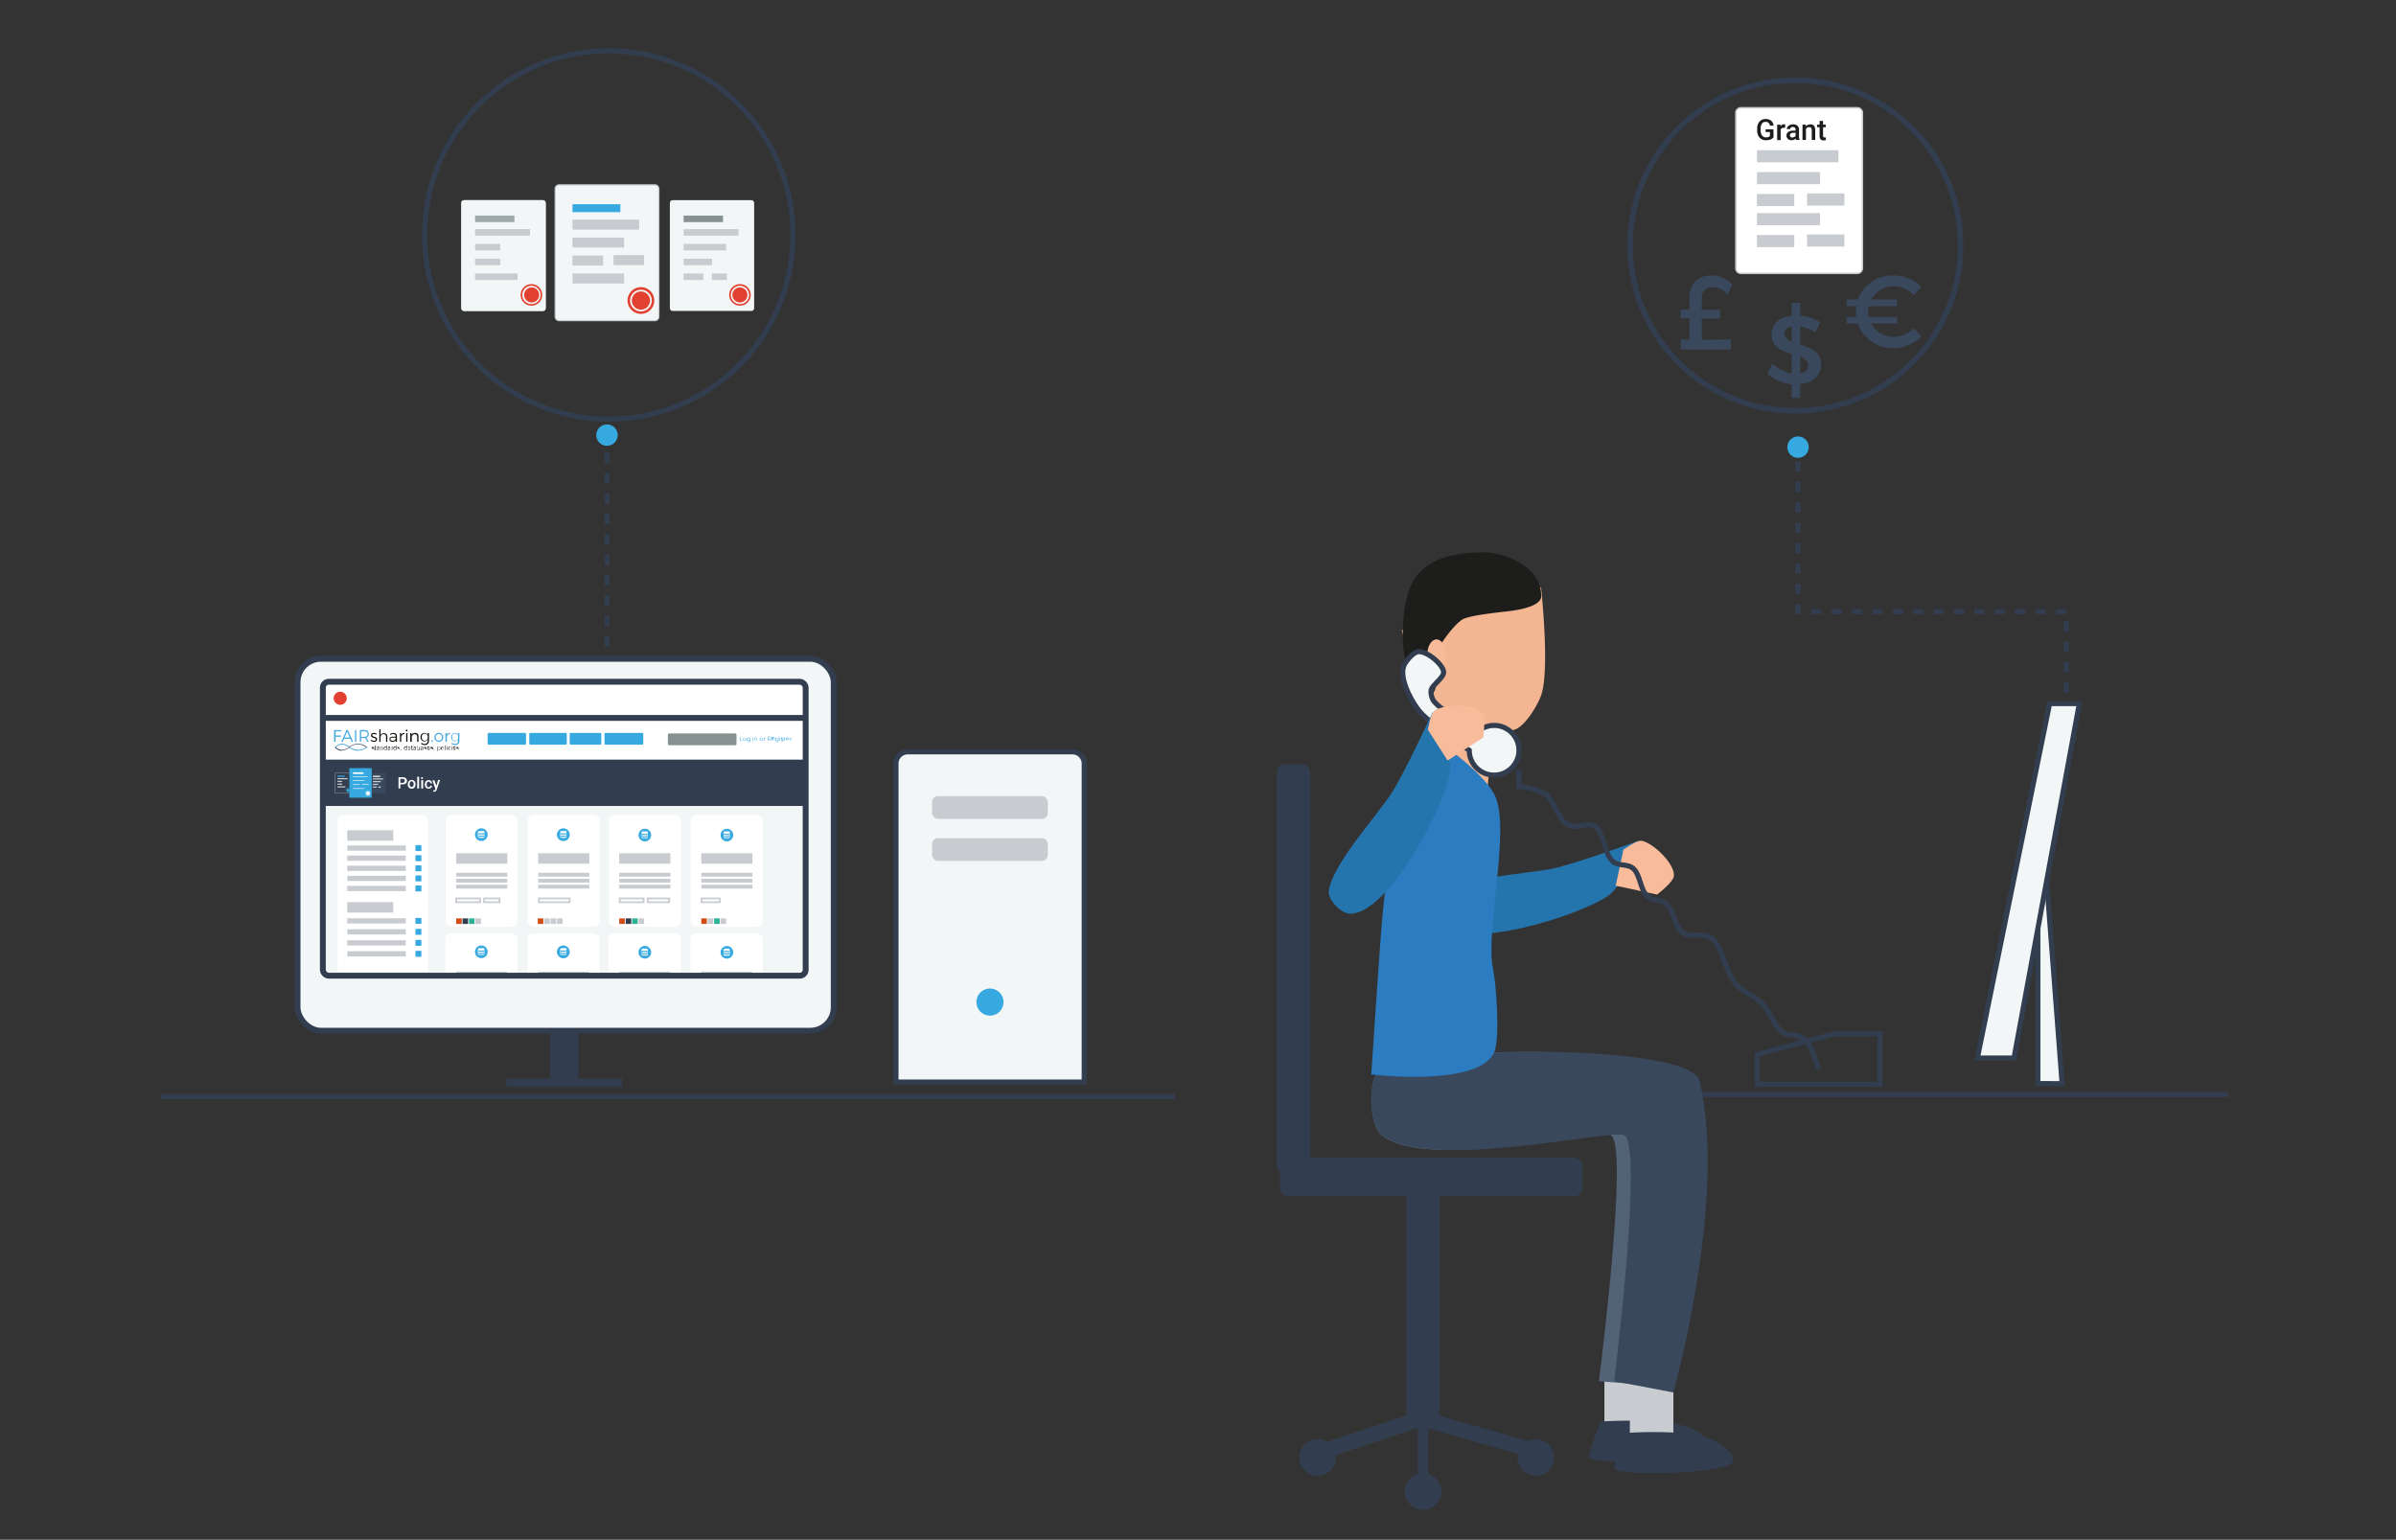 <svg id="Layer_1" data-name="Layer 1" xmlns="http://www.w3.org/2000/svg" xmlns:xlink="http://www.w3.org/1999/xlink" viewBox="0 0 408.83 262.75"><rect x="0" y="0" width="408.83" height="262.75" fill="#333333" stroke="none"/><defs><style>.cls-1,.cls-12,.cls-13,.cls-2,.cls-21,.cls-22,.cls-26,.cls-30{fill:none;}.cls-12,.cls-13,.cls-15,.cls-2,.cls-21,.cls-22,.cls-25,.cls-26,.cls-5{stroke:#323e50;}.cls-12,.cls-13,.cls-15,.cls-2,.cls-21,.cls-22,.cls-25,.cls-26,.cls-30,.cls-5{stroke-miterlimit:10;}.cls-15,.cls-2,.cls-21,.cls-5{stroke-width:0.87px;}.cls-3{fill:#2474ad;}.cls-4{fill:#f8bc9b;}.cls-5,.cls-7{fill:#323e50;}.cls-6{fill:#c8cbcf;}.cls-8{fill:#526277;}.cls-9{fill:#f3b592;}.cls-10{fill:#1d1d1b;}.cls-11{fill:#f8ba98;}.cls-12{stroke-width:2.6px;}.cls-13{stroke-width:1.74px;}.cls-14{fill:#39485d;}.cls-15,.cls-19,.cls-25{fill:#f3f6f7;}.cls-16{fill:#36a9e1;}.cls-17{fill:#2b7cc0;}.cls-18{fill:#fff;}.cls-20{fill:#e24030;}.cls-21{stroke-dasharray:1.74;}.cls-22{stroke-width:0.94px;}.cls-23{fill:#9eaaaa;}.cls-24{fill:#879191;}.cls-27{clip-path:url(#clip-path);}.cls-28{fill:#d14c16;}.cls-29{fill:#2cb195;}.cls-30{stroke:#c8cbcf;stroke-width:0.3px;}.cls-31{fill:#45a9e0;}.cls-32{fill:#13110c;}.cls-33{fill:#383f51;}.cls-34{fill:#333f51;}.cls-35{fill:#37a9e1;}.cls-36{fill:#3a485e;}.cls-37{fill:#e04231;}</style><clipPath id="clip-path"><rect class="cls-1" x="55" y="116.57" width="82.38" height="50.16" rx="1"/></clipPath></defs><line class="cls-2" x1="271.08" y1="186.76" x2="380.19" y2="186.76"/><path class="cls-3" d="M264.88,148.23c-4.81,1-15.62,1.44-19.22,4.18-1.21.92-1.28,4.16-.26,5.28,4.29,4.71,23.76-1.22,29-4.84,2.89-2,5.33-9.43,5.33-9.43S268.71,147.45,264.88,148.23Z"/><path class="cls-4" d="M277,145s2.27-1.68,3.12-1.52c2,.37,5.68,3.94,5.5,6-.09,1.07-2.87,3.17-2.87,3.17l-7.06-1.51Z"/><line class="cls-2" x1="27.42" y1="187.13" x2="200.44" y2="187.13"/><rect class="cls-5" x="240.4" y="200.85" width="4.81" height="41.59" rx="1"/><rect class="cls-5" x="218.31" y="130.82" width="4.81" height="69.08" rx="1"/><path class="cls-6" d="M273.76,232.69v10.69s7.43,6.84,7.43,0v-6.83Z"/><path class="cls-7" d="M273.18,242.58a37.53,37.53,0,0,0-2.09,5.94c-.17,1.46,17.32,1.15,20.56-.62,1.78-1-1.26-3.33-3.14-4.16C284.18,241.82,273.18,242.58,273.18,242.58Z"/><path class="cls-8" d="M235.69,182.4c-2.42,1.21-2.13,9.59,0,11.29,7.8,6.24,36.79-1,39.13,0,3.24,1.4-2,42-2,42l10.1.85s8.69-31.94,4.15-52.09C285.66,178.22,244,178.25,235.69,182.4Z"/><path class="cls-9" d="M246.09,130.31v-8.92a56,56,0,0,1-4.14-5.54,72.37,72.37,0,0,1-2.77-8.32l23-8.12.79,1s1.51,13.92,0,18.22c-.63,1.8-2.89,5.58-4.75,5.94-.9.17-3.54.38-3.54.38l-1,11.11Z"/><path class="cls-10" d="M243.77,118.82c-1.73.53-3.59-4.29-4-6.06a28.08,28.08,0,0,1,0-9.59c.71-2.7,1.35-8.94,13.47-8.91,2.82,0,9.74,2,9.74,7.49,0,1.76-4.06,2.37-5.58,2.55-1.89.23-5.74.59-7.53,1.25-1.35.49-3.65,3.71-4.39,5C244.18,112.72,246.25,118.06,243.77,118.82Z"/><path class="cls-11" d="M246.71,111.69c0,1.42-.71,2.57-1.59,2.57s-1.58-1.15-1.58-2.57.71-2.58,1.58-2.58S246.71,110.26,246.71,111.69Z"/><path class="cls-6" d="M278.1,233.77v10.69s7.43,6.84,7.43,0v-6.83Z"/><path class="cls-7" d="M277.44,244.53a38.19,38.19,0,0,0-2,5.94c-.16,1.45,16.67,1.15,19.78-.63,1.72-1-1.21-3.32-3-4.16C288,243.76,277.44,244.53,277.44,244.53Z"/><rect class="cls-5" x="218.82" y="198" width="50.75" height="5.68" rx="1"/><line class="cls-12" x1="261.18" y1="247.38" x2="242.53" y2="242.07"/><line class="cls-12" x1="226.55" y1="247.38" x2="242.53" y2="242.07"/><path class="cls-7" d="M258.93,248.72a3.12,3.12,0,1,0,3.12-3.13A3.12,3.12,0,0,0,258.93,248.72Z"/><path class="cls-7" d="M221.7,248.72a3.12,3.12,0,1,0,3.12-3.13A3.12,3.12,0,0,0,221.7,248.72Z"/><line class="cls-13" x1="242.8" y1="240.63" x2="242.8" y2="253.08"/><path class="cls-7" d="M239.68,254.51a3.12,3.12,0,1,0,3.12-3.12A3.13,3.13,0,0,0,239.68,254.51Z"/><path class="cls-14" d="M235.78,182.4c-2.55,1.21-2.25,9.59,0,11.29,8.23,6.24,38.83-1,41.3,0,3.42,1.4-1.65,42-1.65,42l10.1,1.93s9.27-33,4.47-53.17C288.52,178.22,244.57,178.25,235.78,182.4Z"/><path class="cls-15" d="M154.88,128.3H183a2,2,0,0,1,2,2v54.35a0,0,0,0,1,0,0H152.88a0,0,0,0,1,0,0V130.3A2,2,0,0,1,154.88,128.3Z"/><rect class="cls-6" x="159.04" y="135.86" width="19.75" height="3.88" rx="1"/><rect class="cls-6" x="159.04" y="143.03" width="19.75" height="3.88" rx="1"/><path class="cls-16" d="M171.23,171a2.31,2.31,0,1,1-2.31-2.31A2.31,2.31,0,0,1,171.23,171Z"/><polygon class="cls-15" points="351.86 184.92 347.72 184.91 347.72 153.49 347.81 131.8 351.86 184.92"/><polygon class="cls-15" points="343.65 180.55 337.4 180.55 349.73 120.07 354.8 120.07 343.65 180.55"/><polygon class="cls-2" points="320.78 176.41 313.01 176.41 299.83 179.96 299.83 185.03 320.78 185.03 320.78 176.41"/><path class="cls-15" d="M254.94,123.79a4.25,4.25,0,0,0-2.81,1.08s-6.09-3.45-7.5-5.25a2.91,2.91,0,0,1-.43-1.9c.28-.9,2.27-2.18,2.12-3.11-.21-1.37-3-3.62-4.37-3.39-.84.14-2.11,1.61-2.41,2.4-.84,2.26,1.38,6.19,2.69,7.77,1.71,2.07,8.47,6.64,8.47,6.64a4.24,4.24,0,1,0,4.24-4.24Z"/><path class="cls-2" d="M259.17,131.38c0,1.1,0,2.2,0,3.3,0-1.13,4.3.52,4.75,1,2,2.07,2.05,5.65,5.34,5.32,1-.09,2-.58,2.85,0,1.64,1,1.55,4.71,3.09,6,1.08.91,2.59.29,3.61,1.33s1.11,3.38,2.14,4.47,2.41.57,3.42,1.49c1.19,1.06,1.37,3.56,2.54,4.68,1.33,1.28,3.21.12,4.73.88,2.13,1.06,2.51,5.09,4.06,7.4,1.45,2.15,3.65,2.5,5.24,4.3s2.21,5,4.64,5.06c3,.07,3.58,2.46,4.7,5.8"/><path class="cls-17" d="M243.41,125.1l-5.11,12.48s-1.66,11-2.38,18.33c-.42,4.27-1.94,27.44-1.94,27.44s18.4,2.25,21-3.85c1-2.31.32-11.68-.22-14.14-1.37-6.24,2.91-23.42.44-29.31C253.35,131.56,243.41,125.1,243.41,125.1Z"/><path class="cls-3" d="M237.37,135.45c-2.71,4.1-10,12.06-10.64,16.55-.2,1.5,2,3.84,3.55,3.91,6.36.3,15.94-17.66,17.08-23.93.63-3.46-2.9-10.43-2.9-10.43S239.52,132.19,237.37,135.45Z"/><path class="cls-4" d="M243.65,124.54s.41-2.79,1.12-3.28c1.68-1.14,6.81-1.23,8.11.33.69.82.21,4.27.21,4.27L247,129.78Z"/><path class="cls-18" d="M112.31,54.06a.58.58,0,0,1-.6.55H95.44a.58.58,0,0,1-.6-.55V32.2a.57.57,0,0,1,.6-.55h16.27a.57.57,0,0,1,.6.55Z"/><path class="cls-6" d="M111.71,54.82H95.44a.78.78,0,0,1-.81-.76V32.2a.78.78,0,0,1,.81-.76h16.27a.78.78,0,0,1,.81.76V54.06A.78.78,0,0,1,111.71,54.82Zm-16.27-23a.36.36,0,0,0-.39.34V54.06a.36.36,0,0,0,.39.33h16.27a.36.36,0,0,0,.38-.33V32.2a.36.36,0,0,0-.38-.34Z"/><path class="cls-19" d="M112.31,54.06a.58.58,0,0,1-.6.55H95.44a.58.58,0,0,1-.6-.55V32.2a.57.57,0,0,1,.6-.55h16.27a.57.57,0,0,1,.6.55Z"/><path class="cls-20" d="M110.91,51.29a1.55,1.55,0,1,1-1.55-1.55A1.55,1.55,0,0,1,110.91,51.29Z"/><path class="cls-20" d="M109.36,53.56a2.28,2.28,0,1,1,2.28-2.27A2.27,2.27,0,0,1,109.36,53.56Zm0-4.12a1.85,1.85,0,1,0,1.85,1.85A1.85,1.85,0,0,0,109.36,49.44Z"/><rect class="cls-6" x="97.68" y="37.48" width="11.39" height="1.7"/><rect class="cls-6" x="97.68" y="40.54" width="8.81" height="1.7"/><rect class="cls-6" x="97.68" y="43.61" width="5.23" height="1.7"/><rect class="cls-6" x="104.69" y="43.53" width="5.22" height="1.7"/><rect class="cls-6" x="97.68" y="46.67" width="8.81" height="1.7"/><rect class="cls-16" x="97.68" y="34.85" width="8.17" height="1.35"/><circle class="cls-2" cx="103.88" cy="40.1" r="31.43" transform="translate(2.07 85.2) rotate(-45)"/><line class="cls-21" x1="103.57" y1="110.32" x2="103.57" y2="73.38"/><path class="cls-14" d="M307.18,58.83c1.7.52,3.56,1.15,3.54,3.42,0,1.85-1.43,3.06-3.54,3.31V67.9h-1.46V65.57a7,7,0,0,1-4.13-1.81l.85-1.69a6.38,6.38,0,0,0,3.28,1.64V60.39c-1.66-.5-3.45-1.11-3.45-3.32,0-1.78,1.36-3,3.45-3.19V51.69h1.46v2.18A7.25,7.25,0,0,1,310.57,55l-.81,1.72a7.59,7.59,0,0,0-2.58-1Zm-1.46-.5v-2.6c-.78.13-1.26.53-1.26,1.16S305,58,305.72,58.33Zm1.46,5.37c.87-.19,1.37-.65,1.37-1.35s-.57-1.19-1.37-1.51Z"/><circle class="cls-16" cx="103.57" cy="74.25" r="1.83"/><circle class="cls-22" cx="306.34" cy="41.9" r="28.21"/><polyline class="cls-21" points="352.59 118.23 352.59 104.36 306.8 104.36 306.8 78.13"/><circle class="cls-16" cx="306.8" cy="76.3" r="1.83"/><path class="cls-14" d="M295.35,57.94v1.71h-8.58V57.94h1.48v-3.6h-1.48v-1.5h1.48V51c0-2.53,1.37-4,3.8-4a4.66,4.66,0,0,1,3.53,1.61l-.84,1.64A3.3,3.3,0,0,0,292.26,49c-1.23,0-1.91.72-1.91,2.12v1.75h3.14v1.5h-3.14v3.6Z"/><path class="cls-14" d="M327.81,57.41a6.91,6.91,0,0,1-4.76,2A6.28,6.28,0,0,1,317,55.21h-1.91V54.09h1.65a5.53,5.53,0,0,1-.07-.92,5.74,5.74,0,0,1,.07-.93h-1.65V51.12H317A6.34,6.34,0,0,1,323.14,47a6.67,6.67,0,0,1,4.65,1.9L326.6,50.4a4.86,4.86,0,0,0-3.44-1.56,4.36,4.36,0,0,0-3.88,2.28h4.4v1.12h-4.82a4.63,4.63,0,0,0-.09.92,4.14,4.14,0,0,0,.1.93h4.81v1.12h-4.4a4.36,4.36,0,0,0,3.88,2.28A5.17,5.17,0,0,0,326.6,56Z"/><path class="cls-18" d="M93.11,52.61a.47.47,0,0,1-.49.45H79.21a.47.47,0,0,1-.49-.45v-18a.48.48,0,0,1,.49-.45H92.62a.48.48,0,0,1,.49.45Z"/><path class="cls-19" d="M93.11,52.61a.47.47,0,0,1-.49.45H79.21a.47.47,0,0,1-.49-.45v-18a.48.48,0,0,1,.49-.45H92.62a.48.48,0,0,1,.49.45Z"/><path class="cls-20" d="M92,50.33a1.28,1.28,0,1,1-1.28-1.28A1.27,1.27,0,0,1,92,50.33Z"/><path class="cls-20" d="M90.68,52.16a1.84,1.84,0,1,1,1.84-1.83A1.84,1.84,0,0,1,90.68,52.16Zm0-3.39a1.56,1.56,0,1,0,1.56,1.56A1.56,1.56,0,0,0,90.68,48.77Z"/><rect class="cls-6" x="81.06" y="39.1" width="9.38" height="1.11"/><rect class="cls-6" x="81.06" y="41.62" width="4.3" height="1.11"/><rect class="cls-6" x="81.06" y="44.15" width="4.3" height="1.11"/><rect class="cls-6" x="81.06" y="46.67" width="7.26" height="1.11"/><rect class="cls-23" x="81.06" y="36.79" width="6.72" height="1.11"/><path class="cls-19" d="M128.68,52.61a.47.47,0,0,1-.49.45h-13.4a.47.47,0,0,1-.49-.45v-18a.48.48,0,0,1,.49-.45h13.4a.48.48,0,0,1,.49.45Z"/><path class="cls-20" d="M127.53,50.33a1.28,1.28,0,1,1-1.27-1.28A1.27,1.27,0,0,1,127.53,50.33Z"/><path class="cls-20" d="M126.26,52.16a1.84,1.84,0,1,1,1.84-1.83A1.84,1.84,0,0,1,126.26,52.16Zm0-3.39a1.56,1.56,0,1,0,1.56,1.56A1.56,1.56,0,0,0,126.26,48.77Z"/><rect class="cls-6" x="116.64" y="39.1" width="9.38" height="1.11"/><rect class="cls-6" x="116.64" y="41.62" width="7.26" height="1.11"/><rect class="cls-6" x="116.64" y="44.15" width="4.86" height="1.11"/><rect class="cls-6" x="121.46" y="46.67" width="2.58" height="1.11"/><rect class="cls-6" x="116.64" y="46.67" width="3.36" height="1.11"/><rect class="cls-24" x="116.64" y="36.79" width="6.73" height="1.11"/><rect class="cls-7" x="93.88" y="171.85" width="4.79" height="12.58"/><rect class="cls-25" x="50.77" y="112.42" width="91.49" height="63.47" rx="4"/><rect class="cls-18" x="55.3" y="116.34" width="82.16" height="13.29"/><circle class="cls-20" cx="58.05" cy="119.16" r="1.12"/><line class="cls-26" x1="55.3" y1="122.51" x2="137.25" y2="122.51"/><rect class="cls-7" x="86.4" y="184.05" width="19.76" height="1.35"/><path class="cls-24" d="M125.67,127c0,.09-.14.17-.31.17H114.27c-.17,0-.31-.08-.31-.17v-1.67c0-.09.14-.17.31-.17h11.09c.17,0,.31.08.31.17Z"/><path class="cls-16" d="M89.76,126.91a.18.18,0,0,1-.17.17H83.38a.17.17,0,0,1-.17-.17v-1.66a.17.17,0,0,1,.17-.18h6.21a.18.18,0,0,1,.17.18Z"/><rect class="cls-16" x="90.31" y="125.07" width="6.4" height="2" rx="0.17"/><path class="cls-16" d="M102.6,126.91a.16.16,0,0,1-.14.17H97.35a.16.16,0,0,1-.14-.17v-1.66a.16.16,0,0,1,.14-.18h5.11a.16.16,0,0,1,.14.18Z"/><path class="cls-16" d="M109.76,126.91a.18.18,0,0,1-.17.17h-6.26a.18.18,0,0,1-.18-.17v-1.66a.18.18,0,0,1,.18-.18h6.26a.18.18,0,0,1,.17.18Z"/><path class="cls-16" d="M126.24,125.71h.08v.65h.4v.06h-.48Z"/><path class="cls-16" d="M126.77,126.15a.27.27,0,0,1,.54,0,.27.27,0,1,1-.54,0Zm.47,0a.2.2,0,0,0-.2-.21.2.2,0,0,0-.2.21.19.19,0,0,0,.2.21A.2.2,0,0,0,127.24,126.15Z"/><path class="cls-16" d="M128,125.88v.48a.24.24,0,0,1-.27.27.35.35,0,0,1-.25-.09l0-.05a.35.35,0,0,0,.21.07c.14,0,.2-.06.2-.19v-.07a.24.24,0,0,1-.21.1.26.26,0,1,1,0-.52.24.24,0,0,1,.21.11v-.11Zm-.07.26a.19.19,0,0,0-.2-.2.2.2,0,1,0,0,.4A.19.19,0,0,0,127.89,126.14Z"/><path class="cls-16" d="M128.42,125.72a.06.06,0,0,1,.05-.06.05.05,0,0,1,.05,0,.06.06,0,0,1-.05.06A.05.05,0,0,1,128.42,125.72Zm0,.16h.08v.54h-.08Z"/><path class="cls-16" d="M129.2,126.11v.31h-.07v-.3c0-.12-.06-.17-.16-.17a.17.17,0,0,0-.19.19v.28h-.07v-.54h.07v.1a.23.23,0,0,1,.2-.1A.21.21,0,0,1,129.2,126.11Z"/><path class="cls-16" d="M129.62,126.15a.26.26,0,0,1,.27-.27.27.27,0,0,1,.28.27.27.27,0,0,1-.28.28A.27.27,0,0,1,129.62,126.15Zm.47,0a.2.2,0,0,0-.2-.21.2.2,0,0,0-.2.21.2.2,0,0,0,.2.21A.19.19,0,0,0,130.09,126.15Z"/><path class="cls-16" d="M130.59,125.88V126h0c-.11,0-.18.07-.18.2v.27h-.07v-.54h.06V126A.22.22,0,0,1,130.59,125.88Z"/><path class="cls-16" d="M131.5,126.42l-.17-.23h-.24v.22H131v-.71h.27c.18,0,.29.09.29.24a.24.24,0,0,1-.16.23l.17.24Zm0-.47c0-.11-.08-.18-.22-.18h-.19v.36h.19C131.42,126.13,131.5,126.06,131.5,126Z"/><path class="cls-16" d="M132.2,126.18h-.45a.2.2,0,0,0,.22.18.2.2,0,0,0,.16-.07l0,0a.26.26,0,0,1-.21.09.27.27,0,0,1-.28-.28.27.27,0,1,1,.53,0Zm-.45-.06h.39a.2.2,0,0,0-.2-.18A.19.19,0,0,0,131.75,126.12Z"/><path class="cls-16" d="M132.85,125.88v.48a.24.24,0,0,1-.27.27.37.37,0,0,1-.25-.09l0-.05a.35.35,0,0,0,.21.07c.14,0,.2-.06.2-.19v-.07a.23.23,0,0,1-.21.1.26.26,0,1,1,0-.52.24.24,0,0,1,.21.11v-.11Zm-.07.26a.2.2,0,1,0-.2.2A.19.19,0,0,0,132.78,126.14Z"/><path class="cls-16" d="M133,125.72a.06.06,0,0,1,.05-.06.06.06,0,0,1,.06,0,.06.06,0,0,1-.06.06A.06.06,0,0,1,133,125.72Zm0,.16h.07v.54h-.07Z"/><path class="cls-16" d="M133.26,126.36l0-.06a.29.29,0,0,0,.19.06c.1,0,.15,0,.15-.08s-.35,0-.35-.25.07-.15.21-.15a.36.36,0,0,1,.19.05l0,.06a.3.3,0,0,0-.16,0c-.1,0-.14,0-.14.09s.35,0,.35.24-.08.16-.22.16A.34.34,0,0,1,133.26,126.36Z"/><path class="cls-16" d="M134.12,126.39a.16.16,0,0,1-.12,0,.14.14,0,0,1-.15-.16V126h-.1v-.07h.1v-.11h.07v.11h.16V126h-.16v.32a.08.08,0,0,0,.09.09.11.11,0,0,0,.08,0Z"/><path class="cls-16" d="M134.7,126.18h-.45a.19.19,0,0,0,.21.18.22.22,0,0,0,.17-.07l0,0a.27.27,0,0,1-.21.09.27.27,0,0,1-.28-.28.26.26,0,1,1,.52,0Zm-.45-.06h.38a.19.19,0,0,0-.19-.18A.19.19,0,0,0,134.25,126.12Z"/><path class="cls-16" d="M135.12,125.88V126h0c-.11,0-.18.07-.18.2v.27h-.07v-.54h.07V126A.2.2,0,0,1,135.12,125.88Z"/><rect class="cls-7" x="55.3" y="129.63" width="82.16" height="7.93"/><rect class="cls-19" x="55.3" y="137.56" width="82.16" height="28.94"/><rect class="cls-18" x="76.04" y="139.06" width="12.3" height="19.1" rx="1"/><rect class="cls-6" x="77.83" y="145.6" width="8.73" height="1.78"/><rect class="cls-6" x="77.83" y="148.94" width="8.73" height="0.65"/><rect class="cls-6" x="77.83" y="149.96" width="8.73" height="0.65"/><rect class="cls-6" x="77.83" y="150.98" width="8.73" height="0.65"/><path class="cls-18" d="M68.3,133.84v.71H68v-1.91h.74a.72.72,0,0,1,.51.17.6.6,0,0,1,0,.88.79.79,0,0,1-.52.15Zm0-.26h.4a.37.37,0,0,0,.27-.09.3.3,0,0,0,.09-.24A.35.35,0,0,0,69,133a.37.37,0,0,0-.26-.09H68.3Z"/><path class="cls-18" d="M69.58,133.83a.92.92,0,0,1,.08-.38.65.65,0,0,1,.23-.26.68.68,0,0,1,.35-.09.65.65,0,0,1,.47.19.72.72,0,0,1,.19.49v.08a.75.75,0,0,1-.08.37.58.58,0,0,1-.23.26.68.68,0,0,1-.35.09.63.63,0,0,1-.48-.2.76.76,0,0,1-.18-.53Zm.32,0a.57.57,0,0,0,.09.34.31.31,0,0,0,.5,0,.65.65,0,0,0,.09-.37.57.57,0,0,0-.09-.34.29.29,0,0,0-.25-.13.29.29,0,0,0-.25.12A.67.67,0,0,0,69.9,133.86Z"/><path class="cls-18" d="M71.51,134.55h-.32v-2h.32Z"/><path class="cls-18" d="M71.86,132.76a.17.17,0,0,1,0-.12.17.17,0,0,1,.13,0,.22.22,0,0,1,.14,0,.2.2,0,0,1,0,.24.22.22,0,0,1-.14.05.17.17,0,0,1-.13-.05A.17.17,0,0,1,71.86,132.76Zm.34,1.79h-.32v-1.42h.32Z"/><path class="cls-18" d="M73.14,134.33a.32.32,0,0,0,.19-.07.23.23,0,0,0,.09-.18h.3a.46.46,0,0,1-.08.25.62.62,0,0,1-.5.25.58.58,0,0,1-.47-.19.77.77,0,0,1-.18-.54v0a.77.77,0,0,1,.17-.52.63.63,0,0,1,.48-.2.56.56,0,0,1,.41.15.54.54,0,0,1,.17.39h-.3a.25.25,0,0,0-.09-.2.26.26,0,0,0-.19-.08.28.28,0,0,0-.24.11.55.55,0,0,0-.09.34v.06a.61.61,0,0,0,.08.34A.29.29,0,0,0,73.14,134.33Z"/><path class="cls-18" d="M74.46,134.1l.29-1h.34l-.57,1.64a.45.45,0,0,1-.44.36l-.15,0v-.25H74a.3.3,0,0,0,.18,0,.36.36,0,0,0,.1-.15l0-.12-.5-1.42h.35Z"/><rect class="cls-18" x="90.04" y="139.06" width="12.3" height="19.1" rx="1"/><rect class="cls-6" x="91.83" y="145.6" width="8.73" height="1.78"/><rect class="cls-6" x="91.83" y="148.94" width="8.73" height="0.65"/><rect class="cls-6" x="91.83" y="149.96" width="8.73" height="0.65"/><rect class="cls-6" x="91.83" y="150.98" width="8.73" height="0.65"/><path class="cls-18" d="M58.62,139.06H72a1,1,0,0,1,1,1v25.8a0,0,0,0,1,0,0H57.62a0,0,0,0,1,0,0v-25.8A1,1,0,0,1,58.62,139.06Z"/><rect class="cls-18" x="103.88" y="139.06" width="12.3" height="19.1" rx="1"/><rect class="cls-6" x="105.66" y="145.6" width="8.73" height="1.78"/><rect class="cls-6" x="105.66" y="148.94" width="8.73" height="0.65"/><rect class="cls-6" x="105.66" y="149.96" width="8.73" height="0.65"/><rect class="cls-6" x="105.66" y="150.98" width="8.73" height="0.65"/><rect class="cls-18" x="117.87" y="139.06" width="12.3" height="19.1" rx="1"/><rect class="cls-6" x="119.66" y="145.6" width="8.73" height="1.78"/><rect class="cls-6" x="119.66" y="148.94" width="8.73" height="0.65"/><g class="cls-27"><rect class="cls-18" x="76" y="159.26" width="12.3" height="19.1" rx="1"/><rect class="cls-6" x="77.79" y="165.8" width="8.73" height="1.78"/><rect class="cls-6" x="77.79" y="169.14" width="8.73" height="0.65"/><rect class="cls-6" x="77.79" y="170.16" width="8.73" height="0.65"/><rect class="cls-6" x="77.79" y="171.18" width="8.73" height="0.65"/><rect class="cls-18" x="90" y="159.26" width="12.3" height="19.1" rx="1"/><rect class="cls-6" x="91.79" y="165.8" width="8.73" height="1.78"/><rect class="cls-6" x="91.79" y="169.14" width="8.73" height="0.65"/><rect class="cls-6" x="91.79" y="170.16" width="8.73" height="0.65"/><rect class="cls-6" x="91.79" y="171.18" width="8.73" height="0.65"/><rect class="cls-18" x="103.84" y="159.26" width="12.3" height="19.1" rx="1"/><rect class="cls-6" x="105.62" y="165.8" width="8.73" height="1.78"/><rect class="cls-6" x="105.62" y="169.14" width="8.73" height="0.65"/><rect class="cls-6" x="105.62" y="170.16" width="8.73" height="0.65"/><rect class="cls-6" x="105.62" y="171.18" width="8.73" height="0.65"/><rect class="cls-18" x="117.83" y="159.26" width="12.3" height="19.1" rx="1"/><rect class="cls-6" x="119.62" y="165.8" width="8.73" height="1.78"/><rect class="cls-6" x="119.62" y="169.14" width="8.73" height="0.65"/><rect class="cls-6" x="119.62" y="170.16" width="8.73" height="0.65"/><circle class="cls-16" cx="124.03" cy="162.51" r="1.08"/><rect class="cls-6" x="119.62" y="171.18" width="8.73" height="0.65"/><g id="icon-server"><path class="cls-18" d="M124,161.88h.21l.18.05a.31.31,0,0,1,.14.07.14.14,0,0,1,0,.1v.8a.16.16,0,0,1,0,.1l-.14.07-.18,0-.21,0-.21,0-.19,0a.4.4,0,0,1-.13-.07.12.12,0,0,1,0-.1v-.8a.11.11,0,0,1,0-.1.27.27,0,0,1,.13-.07l.19-.05Zm.47,1v-.26a.53.53,0,0,1-.21.06,1.09,1.09,0,0,1-.26,0,1.12,1.12,0,0,1-.27,0,.53.53,0,0,1-.21-.06v.26l0,0,.06,0,.1,0,.13,0h.33l.14,0,.09,0,.06,0Zm0-.4v-.26a.53.53,0,0,1-.21.06,1.09,1.09,0,0,1-.26,0,1.12,1.12,0,0,1-.27,0,.53.53,0,0,1-.21-.06v.26l0,0,.06,0,.1,0,.13,0h.33l.14,0,.09,0,.06,0,0,0ZM124,162h-.17l-.13,0-.09,0-.07,0s0,0,0,0l0,0,.07,0,.09,0,.13,0h.33l.13,0,.1,0,.06,0,0,0s0,0,0,0l-.06,0-.1,0-.13,0Z"/></g></g><rect class="cls-6" x="119.66" y="149.96" width="8.73" height="0.65"/><rect class="cls-6" x="119.66" y="150.98" width="8.73" height="0.65"/><rect class="cls-26" x="55.09" y="116.34" width="82.38" height="50.16" rx="1"/><rect class="cls-6" x="59.25" y="144.28" width="9.99" height="0.89"/><rect class="cls-16" x="70.89" y="144.22" width="1.01" height="1.01"/><rect class="cls-6" x="59.25" y="146" width="9.99" height="0.89"/><rect class="cls-16" x="70.89" y="145.94" width="1.01" height="1.01"/><rect class="cls-6" x="59.25" y="147.73" width="9.99" height="0.89"/><rect class="cls-16" x="70.89" y="147.67" width="1.01" height="1.01"/><rect class="cls-6" x="59.25" y="149.45" width="9.99" height="0.89"/><rect class="cls-16" x="70.89" y="149.39" width="1.01" height="1.01"/><rect class="cls-6" x="59.25" y="156.7" width="9.99" height="0.89"/><rect class="cls-16" x="70.89" y="156.64" width="1.01" height="1.01"/><rect class="cls-6" x="59.25" y="158.57" width="9.99" height="0.89"/><rect class="cls-16" x="70.89" y="158.51" width="1.01" height="1.01"/><rect class="cls-6" x="59.25" y="160.45" width="9.99" height="0.89"/><rect class="cls-16" x="70.89" y="160.39" width="1.01" height="1.01"/><rect class="cls-6" x="59.25" y="162.32" width="9.99" height="0.89"/><rect class="cls-16" x="70.89" y="162.26" width="1.01" height="1.01"/><rect class="cls-6" x="59.25" y="151.17" width="9.99" height="0.89"/><rect class="cls-16" x="70.89" y="151.11" width="1.01" height="1.01"/><path class="cls-16" d="M111.11,162.5a1.08,1.08,0,1,1-1.08-1.08A1.08,1.08,0,0,1,111.11,162.5Z"/><g id="icon-server-2" data-name="icon-server"><path class="cls-18" d="M110,161.87h.21l.18.05a.26.26,0,0,1,.14.07.14.14,0,0,1,0,.1v.8a.16.16,0,0,1,0,.1.37.37,0,0,1-.14.07l-.18,0-.21,0-.21,0-.19,0a.4.4,0,0,1-.13-.07.12.12,0,0,1,0-.1v-.8a.11.11,0,0,1,0-.1.27.27,0,0,1,.13-.07l.19-.05Zm.47,1v-.26a.52.52,0,0,1-.2.06,1.23,1.23,0,0,1-.54,0,.65.65,0,0,1-.21-.06v.26l0,0,.06,0,.1,0,.13,0h.34l.13,0,.09,0,.06,0Zm0-.4v-.26a.52.52,0,0,1-.2.06l-.27,0-.27,0a.65.65,0,0,1-.21-.06v.26l0,0,.06,0,.1,0,.13,0h.34l.13,0,.09,0,.06,0,0,0ZM110,162h-.17l-.13,0-.09,0-.06,0,0,0s0,0,0,0l.06,0,.09,0,.13,0h.33l.14,0,.09,0,.06,0s0,0,0,0l0,0-.06,0-.09,0-.14,0Z"/></g><circle class="cls-16" cx="110.03" cy="142.5" r="1.08"/><g id="icon-server-3" data-name="icon-server"><path class="cls-18" d="M110,141.88h.21l.18,0a.37.37,0,0,1,.14.07.16.16,0,0,1,0,.11v.79a.16.16,0,0,1,0,.11.37.37,0,0,1-.14.07l-.18,0h-.42l-.19,0a.4.4,0,0,1-.13-.07.13.13,0,0,1,0-.11v-.79a.13.13,0,0,1,0-.11.4.4,0,0,1,.13-.07l.19,0Zm.47,1v-.26a.52.52,0,0,1-.2.07,1.83,1.83,0,0,1-.54,0,.65.65,0,0,1-.21-.07v.26l0,0,.06,0,.1,0,.13,0h.34l.13,0,.09,0,.06,0S110.5,142.91,110.5,142.9Zm0-.4v-.26a.52.52,0,0,1-.2.07,1.83,1.83,0,0,1-.54,0,.65.65,0,0,1-.21-.07v.27l0,0,.06,0,.1,0,.13,0h.34l.13,0,.09,0,.06,0s0,0,0,0ZM110,142h-.17l-.13,0-.09,0-.06,0s0,0,0,0l0,0,.06,0,.09,0,.13,0h.33l.14,0,.09,0,.06,0,0,0s0,0,0,0l-.06,0-.09,0-.14,0Z"/></g><circle class="cls-16" cx="124.03" cy="142.5" r="1.08"/><g id="icon-server-4" data-name="icon-server"><path class="cls-18" d="M124,141.88h.21l.18,0a.46.46,0,0,1,.14.07.16.16,0,0,1,0,.11v.79a.16.16,0,0,1,0,.11l-.14.07-.18,0h-.42l-.19,0a.4.4,0,0,1-.13-.07.13.13,0,0,1,0-.11v-.79a.13.13,0,0,1,0-.11.4.4,0,0,1,.13-.07l.19,0Zm.47,1v-.26a.52.52,0,0,1-.21.07,1.1,1.1,0,0,1-.26,0,1.14,1.14,0,0,1-.27,0,.52.52,0,0,1-.21-.07v.26l0,0,.06,0,.1,0,.13,0h.33l.14,0,.09,0,.06,0Zm0-.4v-.26a.52.52,0,0,1-.21.07,1.1,1.1,0,0,1-.26,0,1.14,1.14,0,0,1-.27,0,.52.52,0,0,1-.21-.07v.27l0,0,.06,0,.1,0,.13,0h.33l.14,0,.09,0,.06,0,0,0ZM124,142h-.17l-.13,0-.09,0-.07,0s0,0,0,0l0,0,.07,0,.09,0,.13,0h.33l.13,0,.1,0,.06,0,0,0s0,0,0,0l-.06,0-.1,0-.13,0Z"/></g><path class="cls-16" d="M83.21,142.43a1.08,1.08,0,1,1-1.08-1.08A1.08,1.08,0,0,1,83.21,142.43Z"/><g id="icon-server-5" data-name="icon-server"><path class="cls-18" d="M82.13,141.8l.21,0,.18,0a.46.46,0,0,1,.14.07.14.14,0,0,1,0,.1v.8a.14.14,0,0,1,0,.1.31.31,0,0,1-.14.07l-.18.05h-.42l-.19-.05a.23.23,0,0,1-.13-.07.12.12,0,0,1-.06-.1V142a.12.12,0,0,1,.06-.1.32.32,0,0,1,.13-.07l.19,0Zm.47,1v-.26a.73.73,0,0,1-.21.07l-.26,0-.27,0a.73.73,0,0,1-.21-.07v.26l0,0,.06,0a.17.17,0,0,0,.1,0l.13,0h.33l.14,0,.09,0,.06,0Zm0-.4v-.26a.73.73,0,0,1-.21.07l-.26,0-.27,0a.73.73,0,0,1-.21-.07v.26l0,0a.11.11,0,0,1,.06,0l.1,0,.13,0h.33l.14,0,.09,0,.06,0,0,0Zm-.47-.51H82l-.13,0-.1,0-.06,0,0,0,0,0,.06,0,.1,0,.13,0h.33l.13,0,.1,0,.06,0,0,0,0,0-.06,0-.1,0-.13,0Z"/></g><path class="cls-16" d="M97.21,142.43a1.09,1.09,0,1,1-1.09-1.08A1.08,1.08,0,0,1,97.21,142.43Z"/><g id="icon-server-6" data-name="icon-server"><path class="cls-18" d="M96.13,141.8l.2,0,.19,0a.46.46,0,0,1,.14.07.14.14,0,0,1,0,.1v.8a.14.14,0,0,1,0,.1.31.31,0,0,1-.14.07l-.19.05h-.41l-.19-.05a.31.31,0,0,1-.14-.07.14.14,0,0,1,0-.1V142a.14.14,0,0,1,0-.1.46.46,0,0,1,.14-.07l.19,0Zm.47,1v-.26a.73.73,0,0,1-.21.07l-.26,0-.27,0a.73.73,0,0,1-.21-.07v.26l0,0,.06,0a.17.17,0,0,0,.1,0l.13,0h.33l.13,0,.1,0,.06,0Zm0-.4v-.26a.73.73,0,0,1-.21.07l-.26,0-.27,0a.73.73,0,0,1-.21-.07v.26l0,0,.06,0,.1,0,.13,0h.33l.13,0,.1,0,.06,0,0,0Zm-.47-.51H96l-.13,0-.1,0-.06,0,0,0,0,0,.06,0,.1,0,.13,0h.33l.13,0,.1,0,.06,0,0,0,0,0-.06,0-.1,0-.13,0Z"/></g><path class="cls-16" d="M83.21,162.42a1.08,1.08,0,1,1-1.08-1.08A1.09,1.09,0,0,1,83.21,162.42Z"/><g id="icon-server-7" data-name="icon-server"><path class="cls-18" d="M82.13,161.8h.21l.18,0a.46.46,0,0,1,.14.07.16.16,0,0,1,0,.11v.79a.16.16,0,0,1,0,.11.46.46,0,0,1-.14.07l-.18,0h-.42l-.19,0a.32.32,0,0,1-.13-.07.14.14,0,0,1-.06-.11V162a.14.14,0,0,1,.06-.11.32.32,0,0,1,.13-.07l.19,0Zm.47,1v-.26a.73.73,0,0,1-.21.07,1.1,1.1,0,0,1-.26,0,1.14,1.14,0,0,1-.27,0,.73.73,0,0,1-.21-.07v.26s0,0,0,0l.06,0,.1,0,.13,0h.33l.14,0,.09,0,.06,0S82.6,162.83,82.6,162.82Zm0-.4v-.26a.52.52,0,0,1-.21.07,1.1,1.1,0,0,1-.26,0,1.14,1.14,0,0,1-.27,0,.52.52,0,0,1-.21-.07v.26s0,0,0,0l.06,0,.1,0,.13,0h.33l.14,0,.09,0,.06,0s0,0,0,0Zm-.47-.51H82l-.13,0-.1,0-.06,0,0,0,0,0,.06,0,.1,0,.13,0h.33l.13,0,.1,0,.06,0,0,0,0,0-.06,0-.1,0-.13,0Z"/></g><path class="cls-16" d="M97.21,162.42a1.09,1.09,0,1,1-1.09-1.08A1.09,1.09,0,0,1,97.21,162.42Z"/><g id="icon-server-8" data-name="icon-server"><path class="cls-18" d="M96.13,161.8h.2l.19,0a.46.46,0,0,1,.14.07.16.16,0,0,1,0,.11v.79a.16.16,0,0,1,0,.11.46.46,0,0,1-.14.07l-.19,0h-.41l-.19,0a.46.46,0,0,1-.14-.07.16.16,0,0,1,0-.11V162a.16.16,0,0,1,0-.11.46.46,0,0,1,.14-.07l.19,0Zm.47,1v-.26a.73.73,0,0,1-.21.07,1.1,1.1,0,0,1-.26,0,1.14,1.14,0,0,1-.27,0,.73.73,0,0,1-.21-.07v.26s0,0,0,0l.06,0,.1,0,.13,0h.33l.13,0,.1,0,.06,0S96.6,162.83,96.6,162.82Zm0-.4v-.26a.52.52,0,0,1-.21.07,1.1,1.1,0,0,1-.26,0,1.14,1.14,0,0,1-.27,0,.52.52,0,0,1-.21-.07v.26s0,0,0,0l.06,0,.1,0,.13,0h.33l.13,0,.1,0,.06,0s0,0,0,0Zm-.47-.51H96l-.13,0-.1,0-.06,0,0,0,0,0,.06,0,.1,0,.13,0h.33l.13,0,.1,0,.06,0,0,0,0,0-.06,0-.1,0-.13,0Z"/></g><rect class="cls-28" x="77.83" y="156.72" width="0.95" height="0.95"/><rect class="cls-29" x="80.02" y="156.72" width="0.95" height="0.95"/><rect class="cls-6" x="81.12" y="156.72" width="0.95" height="0.95"/><rect class="cls-7" x="78.92" y="156.72" width="0.95" height="0.95"/><rect class="cls-28" x="91.76" y="156.72" width="0.95" height="0.95"/><rect class="cls-6" x="93.95" y="156.72" width="0.95" height="0.95"/><rect class="cls-6" x="95.05" y="156.72" width="0.95" height="0.95"/><rect class="cls-6" x="92.86" y="156.72" width="0.95" height="0.95"/><rect class="cls-28" x="105.66" y="156.72" width="0.95" height="0.95"/><rect class="cls-29" x="107.86" y="156.72" width="0.95" height="0.95"/><rect class="cls-6" x="108.95" y="156.72" width="0.95" height="0.95"/><rect class="cls-7" x="106.76" y="156.72" width="0.95" height="0.95"/><rect class="cls-28" x="119.66" y="156.72" width="0.95" height="0.95"/><rect class="cls-29" x="121.86" y="156.72" width="0.95" height="0.95"/><rect class="cls-6" x="122.95" y="156.72" width="0.95" height="0.95"/><rect class="cls-6" x="120.76" y="156.72" width="0.95" height="0.95"/><rect class="cls-30" x="77.84" y="153.31" width="4.08" height="0.65"/><rect class="cls-30" x="82.6" y="153.31" width="2.64" height="0.65"/><rect class="cls-30" x="91.95" y="153.31" width="5.26" height="0.65"/><rect class="cls-30" x="105.74" y="153.31" width="4.08" height="0.65"/><rect class="cls-30" x="110.51" y="153.31" width="3.67" height="0.65"/><rect class="cls-30" x="119.72" y="153.31" width="3.08" height="0.65"/><rect class="cls-6" x="59.25" y="141.68" width="7.85" height="1.78"/><rect class="cls-6" x="59.25" y="153.95" width="7.85" height="1.78"/><path class="cls-31" d="M58.26,124.59v.21h-1v.71h.93v.21h-.93v.86H57v-2Z"/><path class="cls-31" d="M59.78,126.07H58.7l-.22.51h-.24l.89-2h.23l.89,2H60Zm-.09-.21-.45-1-.45,1Z"/><path class="cls-31" d="M60.79,124.59v2h-.22v-2Z"/><path class="cls-31" d="M62.7,126.58l-.42-.64h-.66v.63H61.4v-2h.75c.5,0,.78.25.78.67a.62.62,0,0,1-.44.64l.46.68Zm-.55-.84c.36,0,.57-.16.57-.48s-.21-.46-.57-.46h-.53v.94Z"/><path class="cls-32" d="M63.8,125.26c-.17,0-.29.06-.29.2,0,.34.83.17.83.7,0,.3-.26.43-.55.43a.87.87,0,0,1-.57-.21l.08-.16a.81.81,0,0,0,.5.19c.18,0,.32-.07.32-.22,0-.37-.83-.18-.82-.71,0-.28.24-.41.52-.41a.9.9,0,0,1,.47.14l-.08.17A.85.85,0,0,0,63.8,125.26Z"/><path class="cls-32" d="M66.09,125.66v.92h-.22v-.86a.39.39,0,0,0-.42-.43.5.5,0,0,0-.51.56v.73h-.22v-2.11h.22v1a.58.58,0,0,1,.58-.34A.53.53,0,0,1,66.09,125.66Z"/><path class="cls-32" d="M67.51,126.58v-.23a.65.65,0,0,1-.55.24.46.46,0,0,1-.5-.45c0-.27.2-.43.56-.43h.49v-.1c0-.22-.14-.35-.4-.35a.83.83,0,0,0-.48.17l-.09-.15a1,1,0,0,1,.61-.2c.37,0,.57.19.58.51v1Zm0-.51v-.19H67c-.25,0-.38.08-.38.25s.14.27.35.27A.48.48,0,0,0,67.51,126.07Z"/><path class="cls-32" d="M69,125.08v.21a.51.51,0,0,0-.54.49v.8h-.22v-1.49h.22v.33A.56.56,0,0,1,69,125.08Z"/><path class="cls-32" d="M69.53,124.66a.15.15,0,0,1-.14.15.15.15,0,0,1-.15-.15.14.14,0,0,1,.15-.15A.14.14,0,0,1,69.53,124.66Zm0,.43v1.49h-.22v-1.49Z"/><path class="cls-32" d="M71.41,125.66v.92h-.23v-.86a.39.39,0,0,0-.42-.43.49.49,0,0,0-.5.49v.8H70v-1.49h.22v.32a.59.59,0,0,1,.58-.33A.53.53,0,0,1,71.41,125.66Z"/><path class="cls-32" d="M73.2,125.09v1.33a.69.69,0,0,1-.75.72,1,1,0,0,1-.61-.22l.1-.16a.81.81,0,0,0,.5.19.5.5,0,0,0,.54-.52v-.23a.58.58,0,0,1-.55.31.67.67,0,0,1-.68-.72.66.66,0,0,1,.68-.71.57.57,0,0,1,.55.31v-.3Zm-.22.71a.51.51,0,1,0-1,0,.51.51,0,1,0,1,0Z"/><path class="cls-31" d="M73.86,126.46a.14.14,0,1,1-.28,0,.14.14,0,1,1,.28,0Z"/><path class="cls-31" d="M75.64,125.83a.76.76,0,1,1-1.52,0,.76.76,0,0,1,1.52,0Zm-1.3,0a.52.52,0,0,0,.54.56.53.53,0,0,0,.54-.56.53.53,0,0,0-.54-.56A.53.53,0,0,0,74.34,125.83Z"/><path class="cls-31" d="M76.78,125.08v.21a.49.49,0,0,0-.53.49v.8H76v-1.49h.22v.33A.55.55,0,0,1,76.78,125.08Z"/><path class="cls-31" d="M78.39,125.09v1.33a.69.69,0,0,1-.76.72,1,1,0,0,1-.61-.22l.1-.16a.84.84,0,0,0,.51.19.5.5,0,0,0,.53-.52v-.23a.57.57,0,0,1-.55.31.72.72,0,0,1,0-1.43.57.57,0,0,1,.55.31v-.3Zm-.23.71a.51.51,0,1,0-1,0,.51.51,0,1,0,1,0Z"/><path class="cls-31" d="M61.08,128.11a2.34,2.34,0,0,1-1.48-.54,2,2,0,0,0-1.46-.49,1.29,1.29,0,0,0-.83.48.07.07,0,0,1-.1,0,.06.06,0,0,1,0-.09,1.42,1.42,0,0,1,.92-.54,2.1,2.1,0,0,1,1.56.52,2.31,2.31,0,0,0,2.86,0,.07.07,0,1,1,.09.1,2.61,2.61,0,0,1-1.55.54Z"/><path class="cls-33" d="M58.33,128.11h-.21a1.42,1.42,0,0,1-.92-.54.07.07,0,0,1,0-.1.08.08,0,0,1,.1,0,1.34,1.34,0,0,0,.83.48,1.94,1.94,0,0,0,1.46-.5,2.43,2.43,0,0,1,3,0,.06.06,0,0,1,0,.09.07.07,0,0,1-.1,0,2.27,2.27,0,0,0-2.86,0,2.25,2.25,0,0,1-1.35.54Z"/><path class="cls-32" d="M63.44,127.66a.12.12,0,0,1,0-.09.13.13,0,0,1,.05-.11.17.17,0,0,1,.13,0l.11,0a.2.2,0,0,1,.09.06l-.05,0-.07,0-.08,0-.08,0a.09.09,0,0,0,0,.06s0,0,0,0a.32.32,0,0,0,.11,0,.34.34,0,0,1,.16.08.14.14,0,0,1,.05.1.16.16,0,0,1-.05.11.25.25,0,0,1-.15,0,.27.27,0,0,1-.12,0,.33.33,0,0,1-.11-.08l.06,0a.24.24,0,0,0,.09.06.11.11,0,0,0,.08,0l.09,0a.09.09,0,0,0,0-.07.08.08,0,0,0,0,0,.4.4,0,0,0-.13-.06l-.11,0Z"/><path class="cls-32" d="M64,127.23h.08v.2h.13v.07h-.13v.34s0,0,0,.06a.06.06,0,0,0,.06,0h0V128h-.06a.16.16,0,0,1-.11,0,.12.12,0,0,1,0-.11v-.35H63.9v-.07H64v-.2Z"/><path class="cls-32" d="M64.31,127.52a.5.5,0,0,1,.12-.08l.11,0a.21.21,0,0,1,.12,0,.23.23,0,0,1,.07.07.28.28,0,0,1,0,.09v.24a.3.3,0,0,0,0,.13h-.08a.34.34,0,0,1,0-.09.34.34,0,0,1-.11.07.2.2,0,0,1-.11,0,.21.21,0,0,1-.11,0,.15.15,0,0,1,0-.11.19.19,0,0,1,0-.1.26.26,0,0,1,.1-.07l.24-.06v0a.1.1,0,0,0,0-.07.09.09,0,0,0-.07,0l-.09,0a.46.46,0,0,0-.1.07Zm.36.32v-.17l-.17,0a.2.2,0,0,0-.09.06.09.09,0,0,0,0,.07.09.09,0,0,0,0,.06l.06,0a.15.15,0,0,0,.09,0Z"/><path class="cls-32" d="M65,127.49l.12,0,.09,0a.1.1,0,0,1,.07,0l.06,0a.3.3,0,0,1,0,.1V128h-.07v-.38a.12.12,0,0,0,0-.09l-.07,0h-.08l-.11,0V128h-.07v-.55H65v.06Z"/><path class="cls-32" d="M65.92,127.21H66v.6a.28.28,0,0,0,0,.09.17.17,0,0,0,0,.08h-.08a.25.25,0,0,1,0-.08l-.1.07-.09,0a.21.21,0,0,1-.16-.08.27.27,0,0,1-.07-.2.29.29,0,0,1,.07-.22.2.2,0,0,1,.16-.07l.09,0,.1.06Zm0,.36-.09-.06a.15.15,0,0,0-.09,0,.13.13,0,0,0-.12.05.25.25,0,0,0,0,.16.27.27,0,0,0,0,.17.17.17,0,0,0,.12,0,.11.11,0,0,0,.08,0l.1-.06Z"/><path class="cls-32" d="M66.16,127.52l.11-.08.12,0a.24.24,0,0,1,.12,0,.13.13,0,0,1,.06.07.29.29,0,0,1,0,.09v.24a.57.57,0,0,0,0,.13h-.07a.51.51,0,0,1,0-.09.3.3,0,0,1-.1.07.23.23,0,0,1-.11,0,.18.18,0,0,1-.11,0,.16.16,0,0,1,0-.11.21.21,0,0,1,0-.1.2.2,0,0,1,.1-.07l.23-.06v0a.09.09,0,0,0,0-.07.11.11,0,0,0-.08,0l-.08,0-.11.07Zm.35.32v-.17l-.16,0a.2.2,0,0,0-.09.06.09.09,0,0,0,0,.07.14.14,0,0,0,0,.06l.07,0a.15.15,0,0,0,.09,0Z"/><path class="cls-32" d="M66.85,127.55a.45.45,0,0,1,.09-.1.27.27,0,0,1,.12,0h0v.08H67a.18.18,0,0,0-.07,0,.19.19,0,0,0,0,.09.13.13,0,0,0,0,.08V128h-.08v-.55h.08Z"/><path class="cls-32" d="M67.54,127.21h.08v.69a.45.45,0,0,0,0,.08h-.08a.25.25,0,0,1,0-.08l-.1.07-.09,0a.19.19,0,0,1-.16-.08.27.27,0,0,1-.07-.2.29.29,0,0,1,.07-.22.2.2,0,0,1,.16-.07l.09,0a.24.24,0,0,1,.09.06Zm0,.36a.24.24,0,0,0-.09-.06.12.12,0,0,0-.08,0,.13.13,0,0,0-.12.05.25.25,0,0,0,0,.16.26.26,0,0,0,0,.17.17.17,0,0,0,.12,0,.12.12,0,0,0,.08,0,.24.24,0,0,0,.09-.06Z"/><path class="cls-32" d="M67.82,127.66a.12.12,0,0,1,0-.09.16.16,0,0,1,0-.11.2.2,0,0,1,.14,0l.11,0,.09.06-.06,0-.06,0-.08,0-.09,0a.14.14,0,0,0,0,.06.06.06,0,0,0,0,0l.1,0a.38.38,0,0,1,.17.08.13.13,0,0,1,0,.1.16.16,0,0,1,0,.11.2.2,0,0,1-.14,0,.27.27,0,0,1-.12,0,.28.28,0,0,1-.12-.08l.07,0,.08.06a.15.15,0,0,0,.09,0l.09,0a.09.09,0,0,0,0-.07.05.05,0,0,0,0,0,.31.31,0,0,0-.13-.06l-.1,0Z"/><path class="cls-32" d="M68.35,127.86h.1V128l-.08.15h0l.07-.15h-.05v-.12Z"/><path class="cls-32" d="M69.36,127.21h.07v.6a.28.28,0,0,0,0,.09.17.17,0,0,0,0,.08h-.08s0-.06,0-.08l-.1.07-.09,0a.21.21,0,0,1-.16-.08.32.32,0,0,1-.07-.2.34.34,0,0,1,.07-.22.2.2,0,0,1,.16-.07l.09,0,.1.06v-.29Zm0,.36a.24.24,0,0,0-.09-.06.15.15,0,0,0-.09,0,.13.13,0,0,0-.12.05.25.25,0,0,0,0,.16.27.27,0,0,0,0,.17.18.18,0,0,0,.12,0,.15.15,0,0,0,.09,0,.24.24,0,0,0,.09-.06v-.27Z"/><path class="cls-32" d="M69.6,127.52l.11-.08.12,0a.21.21,0,0,1,.12,0,.13.13,0,0,1,.06.07.29.29,0,0,1,0,.09v.24a.57.57,0,0,0,0,.13H70a.51.51,0,0,1,0-.09.3.3,0,0,1-.1.07.23.23,0,0,1-.11,0,.18.18,0,0,1-.11,0,.15.15,0,0,1,0-.11.19.19,0,0,1,0-.1.2.2,0,0,1,.1-.07l.23-.06v0a.1.1,0,0,0-.1-.1l-.09,0-.11.07Zm.35.32v-.17l-.16,0a.2.2,0,0,0-.09.06.09.09,0,0,0,0,.07.14.14,0,0,0,0,.06l.07,0a.15.15,0,0,0,.09,0Z"/><path class="cls-32" d="M70.25,127.23h.07v.2h.14v.07h-.14v.34a.08.08,0,0,0,0,.06.09.09,0,0,0,.06,0h.06V128h-.07a.11.11,0,0,1-.14-.14v-.35h-.1v-.07h.1v-.2Z"/><path class="cls-32" d="M70.57,127.52l.11-.08.12,0a.2.2,0,0,1,.11,0,.12.12,0,0,1,.07.07.28.28,0,0,1,0,.09v.24a.59.59,0,0,0,0,.13h-.08a.34.34,0,0,1,0-.09.34.34,0,0,1-.11.07.19.19,0,0,1-.1,0,.21.21,0,0,1-.12,0,.21.21,0,0,1,0-.11.14.14,0,0,1,0-.1.2.2,0,0,1,.1-.07l.23-.06v0a.09.09,0,0,0,0-.07.11.11,0,0,0-.08,0l-.09,0a.46.46,0,0,0-.1.07Zm.35.32v-.17l-.16,0c-.05,0-.08,0-.1.06a.09.09,0,0,0,0,.07.09.09,0,0,0,0,.06l.07,0a.18.18,0,0,0,.09,0Z"/><path class="cls-32" d="M71.17,127.21h.07v.29l.09-.06.1,0a.18.18,0,0,1,.16.08.27.27,0,0,1,.07.2.33.33,0,0,1,0,.15.18.18,0,0,1-.09.1.15.15,0,0,1-.11,0l-.09,0-.1-.06V128h-.07v-.77Zm.07.63.1.06.08,0a.14.14,0,0,0,.12-.06.24.24,0,0,0,0-.16.25.25,0,0,0,0-.16.16.16,0,0,0-.12-.06l-.09,0-.09.07v.27Z"/><path class="cls-32" d="M71.78,127.52a.5.5,0,0,1,.12-.08l.11,0a.21.21,0,0,1,.12,0,.23.23,0,0,1,.07.07.28.28,0,0,1,0,.09v.24a.3.3,0,0,0,0,.13h-.08a.64.64,0,0,0,0-.09.23.23,0,0,1-.1.07.2.2,0,0,1-.11,0,.21.21,0,0,1-.11,0,.15.15,0,0,1,0-.11.19.19,0,0,1,0-.1.26.26,0,0,1,.1-.07l.23-.06v0a.1.1,0,0,0-.1-.1l-.09,0a.46.46,0,0,0-.1.07Zm.35.32v-.17l-.16,0a.2.2,0,0,0-.09.06.09.09,0,0,0,0,.07.09.09,0,0,0,0,.06l.06,0a.15.15,0,0,0,.09,0A.27.27,0,0,0,72.13,127.84Z"/><path class="cls-32" d="M72.4,127.66a.18.18,0,0,1,0-.09.16.16,0,0,1,0-.11.21.21,0,0,1,.14,0l.11,0s.06,0,.09.06l-.06,0-.06,0-.08,0-.08,0a.09.09,0,0,0,0,.06s0,0,0,0l.1,0a.33.33,0,0,1,.17.08.15.15,0,0,1,0,.21.2.2,0,0,1-.14,0,.27.27,0,0,1-.12,0,.33.33,0,0,1-.11-.08l.06,0a.24.24,0,0,0,.09.06.11.11,0,0,0,.08,0l.09,0a.09.09,0,0,0,0-.07.08.08,0,0,0,0,0,.48.48,0,0,0-.14-.06l-.1,0Z"/><path class="cls-32" d="M73.35,127.85a.33.33,0,0,1-.11.1.19.19,0,0,1-.12,0,.25.25,0,0,1-.17-.08.4.4,0,0,1,0-.42.21.21,0,0,1,.16-.07.27.27,0,0,1,.12,0,.28.28,0,0,1,.09.1s0,.1,0,.16H73a.36.36,0,0,0,0,.11.24.24,0,0,0,.06.08l.08,0c.06,0,.11,0,.17-.11Zm-.08-.21a.22.22,0,0,0,0-.12.14.14,0,0,0-.1,0,.13.13,0,0,0-.11,0,.18.18,0,0,0-.05.11Z"/><path class="cls-32" d="M73.5,127.66a.12.12,0,0,1,0-.09.13.13,0,0,1,.05-.11.2.2,0,0,1,.14,0l.11,0a.24.24,0,0,1,.08.06l0,0a.18.18,0,0,0-.07,0l-.07,0-.09,0a.09.09,0,0,0,0,.06s0,0,0,0a.19.19,0,0,0,.1,0,.38.38,0,0,1,.17.08.18.18,0,0,1,0,.1.16.16,0,0,1-.05.11.22.22,0,0,1-.14,0,.21.21,0,0,1-.12,0,.28.28,0,0,1-.12-.08l.06,0,.09.06a.15.15,0,0,0,.09,0l.08,0a.09.09,0,0,0,0-.07s0,0,0,0a.31.31,0,0,0-.13-.06l-.1,0Z"/><path class="cls-32" d="M74,127.86h.1V128l-.08.15h0l.07-.15h0Z"/><path class="cls-32" d="M74.74,127.5a.24.24,0,0,1,.09-.06l.09,0a.27.27,0,0,1,.12,0,.23.23,0,0,1,.08.11.32.32,0,0,1,0,.14.41.41,0,0,1,0,.16.39.39,0,0,1-.08.1.27.27,0,0,1-.12,0l-.09,0-.09-.06v.27h-.08v-.75h.08v.07Zm0,.34a.24.24,0,0,0,.09.06l.09,0a.14.14,0,0,0,.11-.06.28.28,0,0,0,0-.32.14.14,0,0,0-.12-.06l-.08,0-.09.06v.28Z"/><path class="cls-32" d="M75.51,128a.21.21,0,0,1-.17-.08.29.29,0,0,1-.08-.21.28.28,0,0,1,0-.15.27.27,0,0,1,.08-.1.27.27,0,0,1,.12,0,.21.21,0,0,1,.12,0,.24.24,0,0,1,.09.11.24.24,0,0,1,0,.15.32.32,0,0,1-.07.2A.23.23,0,0,1,75.51,128Zm0-.07a.13.13,0,0,0,.11,0,.23.23,0,0,0,0-.17.21.21,0,0,0,0-.16.14.14,0,0,0-.11-.06.14.14,0,0,0-.12.06.21.21,0,0,0,0,.16.23.23,0,0,0,0,.17A.13.13,0,0,0,75.51,127.92Z"/><path class="cls-32" d="M75.91,127.21H76V128h-.08Z"/><path class="cls-32" d="M76.2,127.21h.08v.09H76.2Zm0,.22h.08V128H76.2Z"/><path class="cls-32" d="M76.9,127.84a.3.3,0,0,1-.09.1.21.21,0,0,1-.13,0,.19.19,0,0,1-.12,0,.18.18,0,0,1-.09-.1.33.33,0,0,1,0-.15.32.32,0,0,1,.07-.2.23.23,0,0,1,.29,0,.36.36,0,0,1,.1.11l-.07,0a.27.27,0,0,0-.07-.08.11.11,0,0,0-.08,0,.14.14,0,0,0-.11.06.22.22,0,0,0,0,.17.22.22,0,0,0,0,.16.16.16,0,0,0,.11,0,.18.18,0,0,0,.15-.11Z"/><path class="cls-32" d="M77.05,127.21h.07v.09h-.07Zm0,.22h.07V128h-.07Z"/><path class="cls-32" d="M77.75,127.85a.26.26,0,0,1-.11.1.19.19,0,0,1-.12,0,.21.21,0,0,1-.16-.08.35.35,0,0,1,0-.42.2.2,0,0,1,.16-.07.2.2,0,0,1,.11,0,.28.28,0,0,1,.09.1.38.38,0,0,1,0,.16h-.39s0,.08,0,.11l.06.08.08,0a.2.2,0,0,0,.17-.11Zm-.08-.21a.17.17,0,0,0,0-.12.13.13,0,0,0-.1,0,.14.14,0,0,0-.11,0,.17.17,0,0,0,0,.11Z"/><path class="cls-32" d="M77.9,127.66a.18.18,0,0,1,0-.09.16.16,0,0,1,0-.11.2.2,0,0,1,.14,0l.11,0,.09.06-.06,0-.06,0-.08,0-.08,0a.09.09,0,0,0,0,.06.06.06,0,0,0,0,0l.1,0a.38.38,0,0,1,.17.08.15.15,0,0,1,0,.21.2.2,0,0,1-.14,0,.27.27,0,0,1-.12,0,.35.35,0,0,1-.12-.08l.07,0,.08.06a.15.15,0,0,0,.09,0l.09,0a.09.09,0,0,0,0-.07.05.05,0,0,0,0,0,.31.31,0,0,0-.13-.06l-.1,0Z"/><path class="cls-18" d="M59.81,135.27a.08.08,0,0,1-.09.08H57.25a.08.08,0,0,1-.09-.08V132a.09.09,0,0,1,.09-.08h2.47a.09.09,0,0,1,.09.08v3.32Z"/><path class="cls-34" d="M59.81,135.27a.08.08,0,0,1-.09.08H57.25a.08.08,0,0,1-.09-.08V132a.09.09,0,0,1,.09-.08h2.47a.09.09,0,0,1,.09.08v3.32Z"/><circle class="cls-35" cx="59.36" cy="134.85" r="0.23"/><path class="cls-35" d="M59.36,135.19a.34.34,0,0,1,0-.68.34.34,0,1,1,0,.68Zm0-.63a.29.29,0,1,0,.29.29A.29.29,0,0,0,59.36,134.56Z"/><rect class="cls-6" x="57.59" y="132.78" width="1.73" height="0.2"/><rect class="cls-6" x="57.59" y="133.25" width="0.79" height="0.2"/><rect class="cls-6" x="57.59" y="133.71" width="0.79" height="0.2"/><rect class="cls-6" x="57.59" y="134.18" width="1.34" height="0.2"/><rect class="cls-35" x="57.59" y="132.36" width="1.24" height="0.2"/><path class="cls-36" d="M65.85,135.31a.09.09,0,0,1-.09.08H63.29a.09.09,0,0,1-.09-.08V132a.08.08,0,0,1,.09-.08h2.47a.08.08,0,0,1,.09.08v3.32Z"/><rect class="cls-6" x="63.63" y="132.82" width="1.73" height="0.2"/><rect class="cls-6" x="63.63" y="133.28" width="1.34" height="0.2"/><rect class="cls-6" x="63.63" y="133.75" width="0.89" height="0.2"/><rect class="cls-6" x="64.52" y="134.21" width="0.47" height="0.2"/><rect class="cls-6" x="63.63" y="134.21" width="0.62" height="0.2"/><rect class="cls-18" x="63.63" y="132.39" width="1.24" height="0.2"/><circle class="cls-37" cx="62.47" cy="134.85" r="0.23"/><path class="cls-37" d="M62.47,135.19a.34.34,0,0,1,0-.68.34.34,0,1,1,0,.68Zm0-.63a.29.29,0,1,0,.29.29A.29.29,0,0,0,62.47,134.56Z"/><path class="cls-35" d="M63.43,136a.12.12,0,0,1-.13.12H59.74a.12.12,0,0,1-.13-.12V131.2a.13.13,0,0,1,.13-.12H63.3a.12.12,0,0,1,.13.12Z"/><circle class="cls-18" cx="62.79" cy="135.38" r="0.34"/><path class="cls-18" d="M62.79,135.85a.47.47,0,1,1,.46-.47A.46.46,0,0,1,62.79,135.85Zm0-.91a.44.44,0,0,0-.44.44.44.44,0,0,0,.88,0A.44.44,0,0,0,62.79,134.94Z"/><rect class="cls-18" x="60.23" y="132.5" width="2.49" height="0.1"/><rect class="cls-18" x="60.23" y="133.17" width="1.93" height="0.1"/><rect class="cls-18" x="60.23" y="133.84" width="1.14" height="0.1"/><rect class="cls-18" x="61.77" y="133.82" width="1.14" height="0.1"/><rect class="cls-18" x="60.23" y="134.51" width="1.93" height="0.1"/><rect class="cls-18" x="60.23" y="131.79" width="1.79" height="0.29"/><path class="cls-18" d="M317.64,45.86a.7.7,0,0,1-.73.66H297.06a.7.7,0,0,1-.73-.66V19.18a.69.69,0,0,1,.73-.66h19.85a.7.7,0,0,1,.73.66Z"/><path class="cls-6" d="M316.91,46.78H297.06a1,1,0,0,1-1-.92V19.18a1,1,0,0,1,1-.92h19.85a1,1,0,0,1,1,.92V45.86A1,1,0,0,1,316.91,46.78Zm-19.85-28a.44.44,0,0,0-.47.4V45.86a.44.44,0,0,0,.47.4h19.85a.44.44,0,0,0,.47-.4V19.18a.44.44,0,0,0-.47-.4Z"/><path class="cls-18" d="M317.64,45.86a.7.7,0,0,1-.73.66H297.06a.7.7,0,0,1-.73-.66V19.18a.69.69,0,0,1,.73-.66h19.85a.7.7,0,0,1,.73.66Z"/><rect class="cls-6" x="299.79" y="25.63" width="13.9" height="2.07"/><rect class="cls-6" x="299.79" y="29.36" width="10.75" height="2.07"/><rect class="cls-6" x="299.79" y="33.1" width="6.37" height="2.07"/><rect class="cls-6" x="308.34" y="33.01" width="6.37" height="2.07"/><path class="cls-10" d="M302.62,23.43a1.19,1.19,0,0,1-.53.38,2.24,2.24,0,0,1-.76.12,1.48,1.48,0,0,1-.79-.2,1.31,1.31,0,0,1-.52-.57,2,2,0,0,1-.19-.87V22a1.82,1.82,0,0,1,.38-1.24,1.31,1.31,0,0,1,1.06-.45,1.43,1.43,0,0,1,.94.29,1.21,1.21,0,0,1,.41.84H302a.67.67,0,0,0-.73-.64.72.72,0,0,0-.63.3,1.54,1.54,0,0,0-.22.87v.27a1.42,1.42,0,0,0,.24.88.79.79,0,0,0,.67.32.91.91,0,0,0,.67-.22v-.69h-.73v-.46h1.33Z"/><path class="cls-10" d="M304.61,21.81a1,1,0,0,0-.24,0,.53.53,0,0,0-.54.31v1.79h-.59V21.27h.56v.29a.69.69,0,0,1,.59-.34.41.41,0,0,1,.21,0Z"/><path class="cls-10" d="M306.47,23.89a.85.85,0,0,1-.07-.25.89.89,0,0,1-.69.29.92.92,0,0,1-.64-.22.79.79,0,0,1,.06-1.2,1.52,1.52,0,0,1,.89-.22h.36v-.17a.49.49,0,0,0-.11-.33.46.46,0,0,0-.35-.12.52.52,0,0,0-.33.1.32.32,0,0,0-.12.25h-.59a.69.69,0,0,1,.14-.4,1.05,1.05,0,0,1,.39-.29,1.35,1.35,0,0,1,.55-.11,1.12,1.12,0,0,1,.73.23.86.86,0,0,1,.28.65v1.18a1.25,1.25,0,0,0,.1.56v.05Zm-.65-.43a.73.73,0,0,0,.33-.08.57.57,0,0,0,.23-.23v-.49h-.32a.94.94,0,0,0-.49.11.36.36,0,0,0-.16.32.34.34,0,0,0,.11.27A.44.44,0,0,0,305.82,23.46Z"/><path class="cls-10" d="M308.13,21.27v.3a1,1,0,0,1,.77-.35c.54,0,.82.31.83.94v1.73h-.59v-1.7a.56.56,0,0,0-.11-.37.45.45,0,0,0-.35-.12.57.57,0,0,0-.53.32v1.87h-.59V21.27Z"/><path class="cls-10" d="M311.07,20.64v.63h.46v.44h-.46v1.46a.29.29,0,0,0,.06.21.25.25,0,0,0,.21.07.76.76,0,0,0,.21,0v.46a1.35,1.35,0,0,1-.39.05c-.45,0-.68-.25-.68-.74V21.71h-.43v-.44h.43v-.63Z"/><rect class="cls-6" x="299.79" y="36.36" width="10.75" height="2.07"/><rect class="cls-6" x="299.79" y="40.1" width="6.37" height="2.07"/><rect class="cls-6" x="308.34" y="40.01" width="6.37" height="2.07"/></svg>